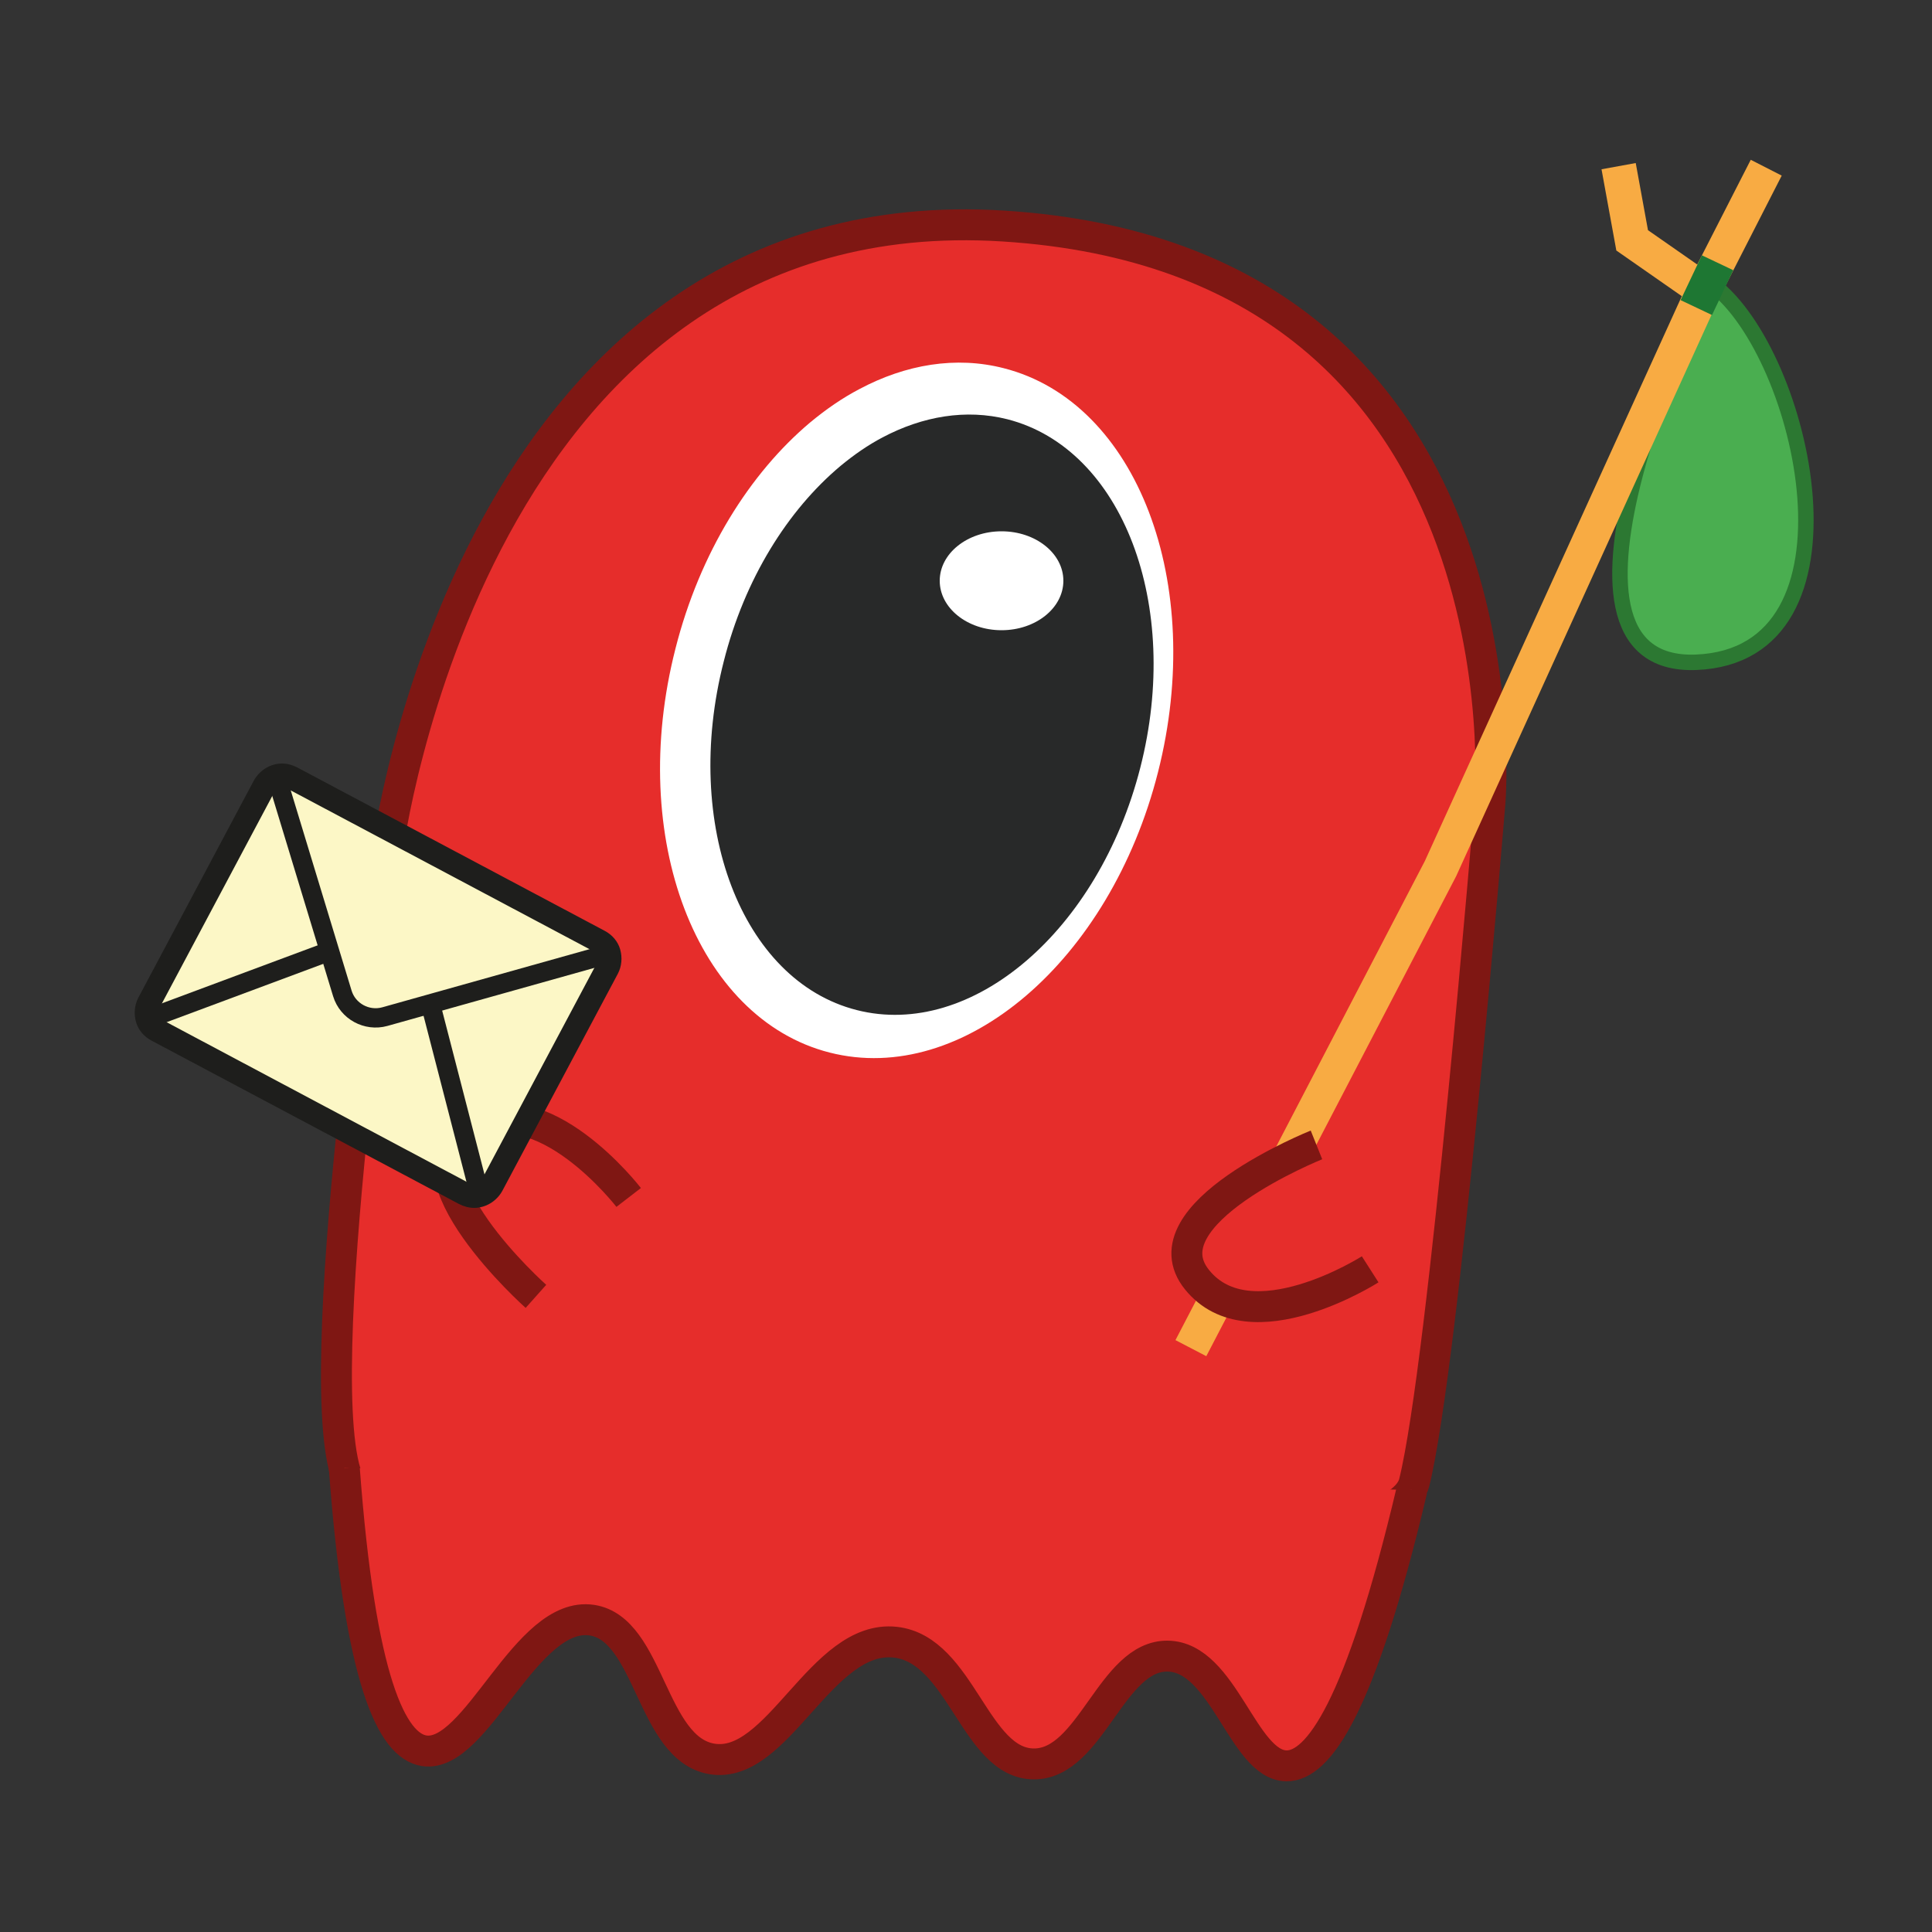 <?xml version="1.0" encoding="utf-8"?>
<!-- Generator: Adobe Illustrator 25.2.3, SVG Export Plug-In . SVG Version: 6.00 Build 0)  -->
<svg version="1.1" id="Laag_1" xmlns="http://www.w3.org/2000/svg" xmlns:xlink="http://www.w3.org/1999/xlink" x="0px" y="0px"
	 viewBox="0 0 500 500" style="enable-background:new 0 0 500 500;" xml:space="preserve">
<rect x="0" y="0" width="500" height="500" fill="#333333" stroke="none"/>
<style type="text/css">
	.st0{fill:#E62D2B;stroke:#7F1713;stroke-width:8;stroke-miterlimit:10;}
	.st1{fill:#4AAE50;stroke:#2C7832;stroke-width:4;stroke-miterlimit:10;}
	.st2{fill:none;stroke:#F8AB43;stroke-width:9;stroke-miterlimit:10;}
	.st3{fill:none;stroke:#1E7733;stroke-width:9;stroke-miterlimit:10;}
	.st4{fill:#FFFFFF;}
	.st5{fill:#282929;}
	.st6{fill:#FCF7C6;}
	.st7{fill:#1E1E1C;}
	.st8{fill:none;stroke:#1E1E1C;stroke-width:5;stroke-miterlimit:10;}
</style>
<path id="FIGUUR_18_" class="st0" d="M100.2,220.6c0,0,21.7-170.8,159.5-162.1s125.9,149.2,125.9,149.2s-11.9,145-19.6,176
	s-264.3,23.7-275.6,0S100.2,220.6,100.2,220.6z"/>
<path id="POTEN_18_" class="st0" d="M89.1,379.9c4.1,55.2,12.3,71.9,20.7,73.2c13.6,2,26.2-36.4,43.4-33.8c15,2.3,15.3,33.2,31,35.9
	c17.2,2.9,28.3-32.3,47.5-30.2c17.1,1.9,20.6,31.5,35.9,31.5c14.8,0,20-28.1,34.6-27.9c14.5,0.2,19.5,28.2,30.7,28.4
	c8.2,0.1,19.1-14.7,32.5-71.4"/>
<g id="STOK_13_">
	<path id="ZAK_13_" class="st1" d="M441.5,73.9c0,0-48.3,99.2-2.6,97.5c45.7-1.8,28.1-79.6,4.5-97.6"/>
	<polyline class="st2" points="418.9,43 422.4,62.2 440.9,75.1 372.8,224.8 308.2,348.9 	"/>
	<line class="st2" x1="440.9" y1="75.1" x2="457.1" y2="43.4"/>
	<line class="st3" x1="439" y1="79.6" x2="444.5" y2="68"/>
</g>
<path id="RECHTERHAND_18_" class="st0" d="M340.7,296.3c0,0-44.7,17.9-30.9,34.9c13.8,17.1,44.8-2.7,44.8-2.7"/>
<g id="OOG_56_">
	<path id="OOG_59_" class="st4" d="M174.8,167.9c-12.5,48.9,5.4,95.7,39.9,104.5c34.5,8.8,72.6-23.7,85-72.6s-5.4-95.7-39.9-104.5
		c-12.4-3.2-25.4-1-37.4,5.4c-4.4,2.3-8.6,5.2-12.7,8.6C194.1,122.4,181.1,143,174.8,167.9z"/>
	<path id="OOG_58_" class="st5" d="M187.3,171.2c-10.8,42.2,4.6,82.6,34.4,90.2c29.8,7.6,62.6-20.5,73.4-62.7s-4.6-82.6-34.4-90.2
		c-10.7-2.7-21.9-0.8-32.3,4.7c-3.8,2-7.4,4.5-10.9,7.4C203.9,132,192.7,149.8,187.3,171.2z"/>
	<ellipse id="OOG_57_" class="st4" cx="259.2" cy="150.3" rx="16" ry="12.8"/>
</g>
<path id="LINKERHAND_19_" class="st0" d="M138.7,335.5c0,0-35.9-32-17.2-43.4s41.2,17.8,41.2,17.8"/>
<g id="MAIL">
	<g>
		<path class="st6" d="M122.8,309.6c-0.8,0-1.7-0.2-2.4-0.6l-79.6-42.3c-2.5-1.3-3.5-4.5-2.2-7l29.9-56.2c0.9-1.7,2.7-2.8,4.6-2.8
			c0.8,0,1.7,0.2,2.4,0.6l79.6,42.3c1.2,0.7,2.1,1.7,2.5,3.1s0.3,2.7-0.4,4l-29.9,56.2C126.5,308.5,124.7,309.6,122.8,309.6z"/>
		<path class="st7" d="M73,203.6c0.3,0,0.7,0.1,1,0.3l79.6,42.3c1.1,0.6,1.5,1.9,0.9,3l-29.9,56.2c-0.4,0.7-1.2,1.2-2,1.2
			c-0.3,0-0.7-0.1-1-0.3L42.1,264c-1.1-0.6-1.5-1.9-0.9-3l29.9-56.2C71.5,204.1,72.2,203.6,73,203.6 M73,197.6c-3,0-5.8,1.7-7.3,4.4
			l-29.9,56.2c-1,1.9-1.2,4.2-0.6,6.3c0.6,2.1,2.1,3.8,4,4.8l79.6,42.3c1.2,0.6,2.5,1,3.9,1c3,0,5.8-1.7,7.3-4.4l29.9-56.2
			c1-1.9,1.2-4.2,0.6-6.3c-0.6-2.1-2.1-3.8-4-4.8l-79.6-42.3C75.7,198,74.4,197.6,73,197.6L73,197.6z"/>
	</g>
	<path class="st8" d="M72.1,202.8l16.5,54.3c1.4,4.6,6.3,7.3,11,6l55.6-15.6"/>
	<line class="st8" x1="123.7" y1="307.4" x2="111.4" y2="259.8"/>
	<line class="st8" x1="40.1" y1="263" x2="85.2" y2="246.2"/>
</g>
</svg>
